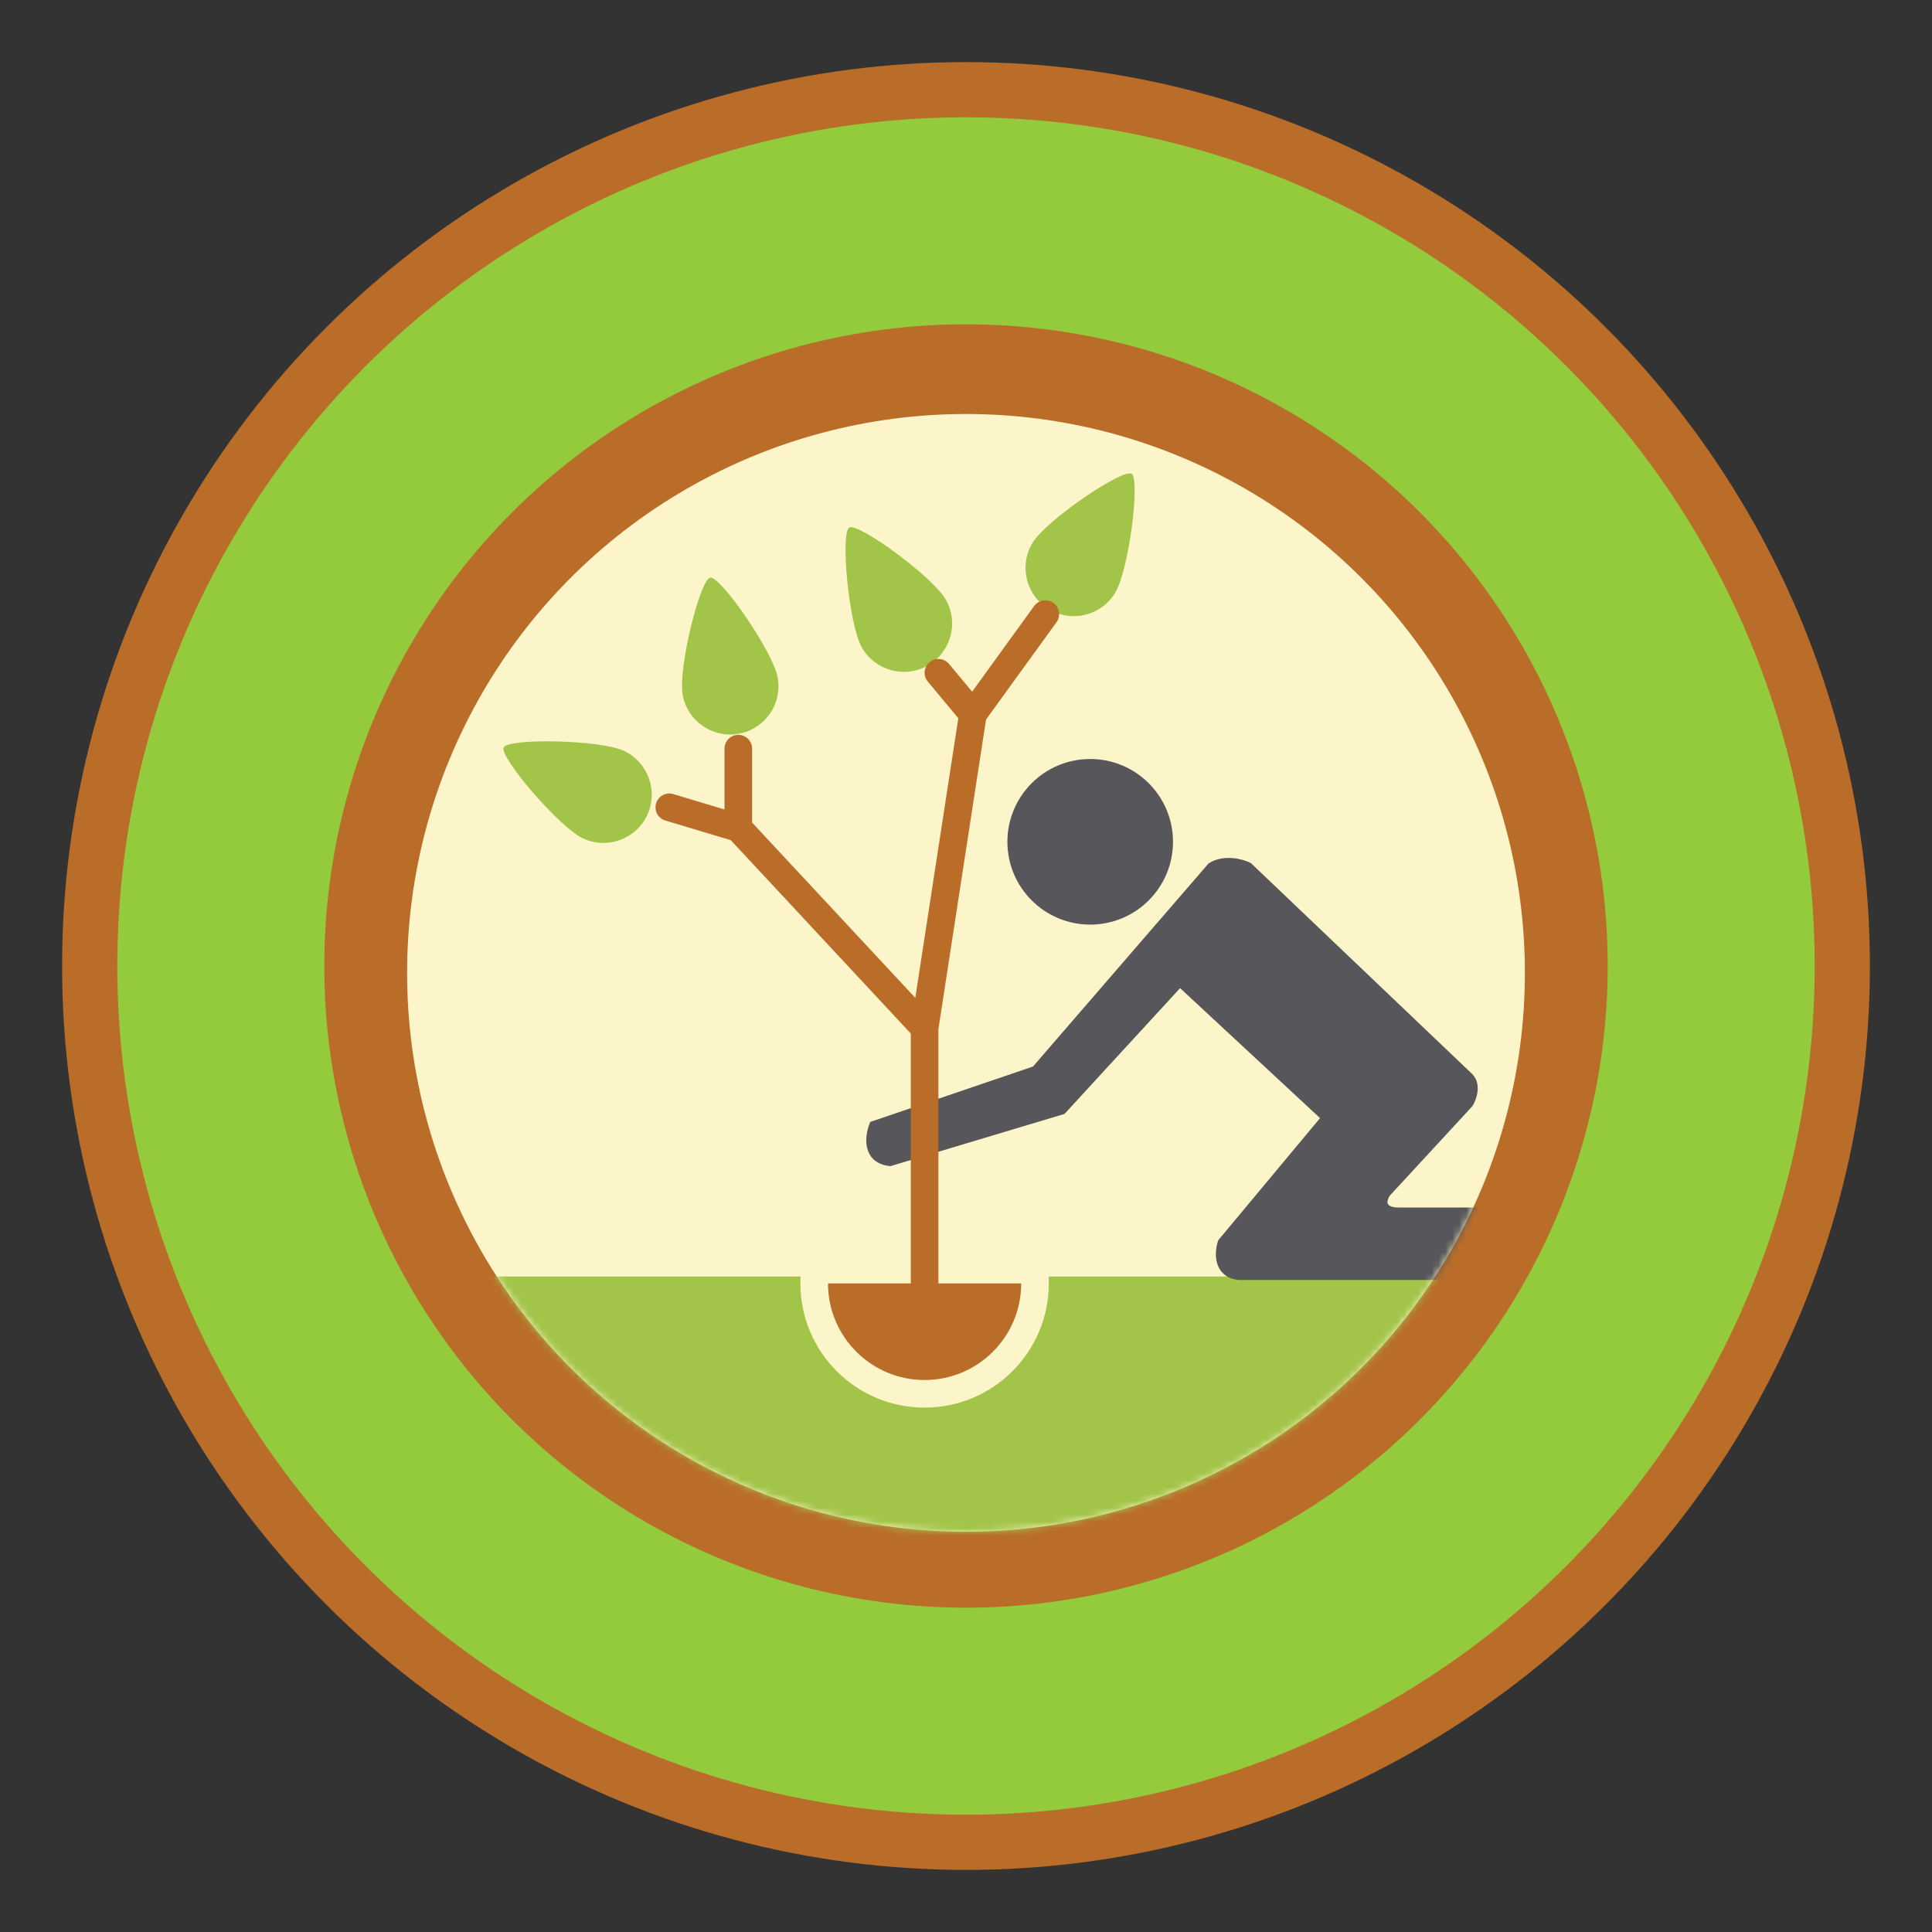 <svg width="280" height="280" viewBox="0 0 280 280" fill="none" xmlns="http://www.w3.org/2000/svg">
<rect x="0" y="0" width="280" height="280" fill="#333333" stroke="none"/>
<circle cx="140" cy="140" r="127" fill="#94CB3C" stroke="#B96D29" stroke-width="8"/>
<circle cx="140" cy="140" r="93" fill="#B96D29"/>
<circle cx="140" cy="141" r="81" fill="#FCF5C9"/>
<mask id="mask0" mask-type="alpha" maskUnits="userSpaceOnUse" x="59" y="60" width="162" height="162">
<circle cx="140" cy="141" r="81" fill="#FCF5C9"/>
</mask>
<g mask="url(#mask0)">
<rect x="65" y="185" width="160" height="42" fill="#A2C449"/>
<circle cx="158" cy="122" r="12" fill="#57565A"/>
<path d="M129 168.5C125.4 168.1 125.833 164.667 126.5 163L150 155L175.5 125.5C177.5 124.3 180 125 181 125.5L213 156C214.2 157.2 213.5 159.167 213 160L201 173C199.8 175 201.5 175.5 202.5 175.5H217L213 185H179.5C176.3 184.6 176.5 181.5 177 180L192 162L171 142.5L154 161L129 168.5Z" fill="#57565A" stroke="#57565A"/>
<path d="M150 186V184H148H120H118V186C118 194.837 125.163 202 134 202C142.837 202 150 194.837 150 186Z" fill="#B96D29" stroke="#FCF5C9" stroke-width="4"/>
<path d="M137.075 86.913C138.985 90.274 137.807 94.547 134.446 96.457C131.084 98.366 126.811 97.188 124.902 93.827C122.993 90.465 121.782 77.198 123.087 76.457C124.391 75.716 135.166 83.551 137.075 86.913Z" fill="#A2C449"/>
<path d="M161.593 85.96C159.571 89.255 155.261 90.286 151.966 88.264C148.671 86.241 147.639 81.931 149.662 78.636C151.684 75.341 162.719 67.877 163.998 68.662C165.276 69.447 163.616 82.665 161.593 85.96Z" fill="#A2C449"/>
<path d="M134 186.5V149M134 149L141 103.5M134 149L107 120M141 103.5L151.5 89M141 103.5L136 97.5M107 120V108.5M107 120L97 117" stroke="#B96D29" stroke-width="4" stroke-linecap="round" stroke-linejoin="round"/>
<path d="M112.706 98.187C113.405 101.989 110.888 105.638 107.086 106.337C103.284 107.035 99.635 104.519 98.936 100.717C98.238 96.915 101.454 83.986 102.93 83.715C104.405 83.444 112.007 94.385 112.706 98.187Z" fill="#A2C449"/>
<path d="M90.447 108.834C93.943 110.486 95.438 114.658 93.786 118.154C92.135 121.649 87.962 123.144 84.467 121.493C80.971 119.842 72.349 109.686 72.99 108.329C73.631 106.973 86.951 107.183 90.447 108.834Z" fill="#A2C449"/>
</g>
</svg>
